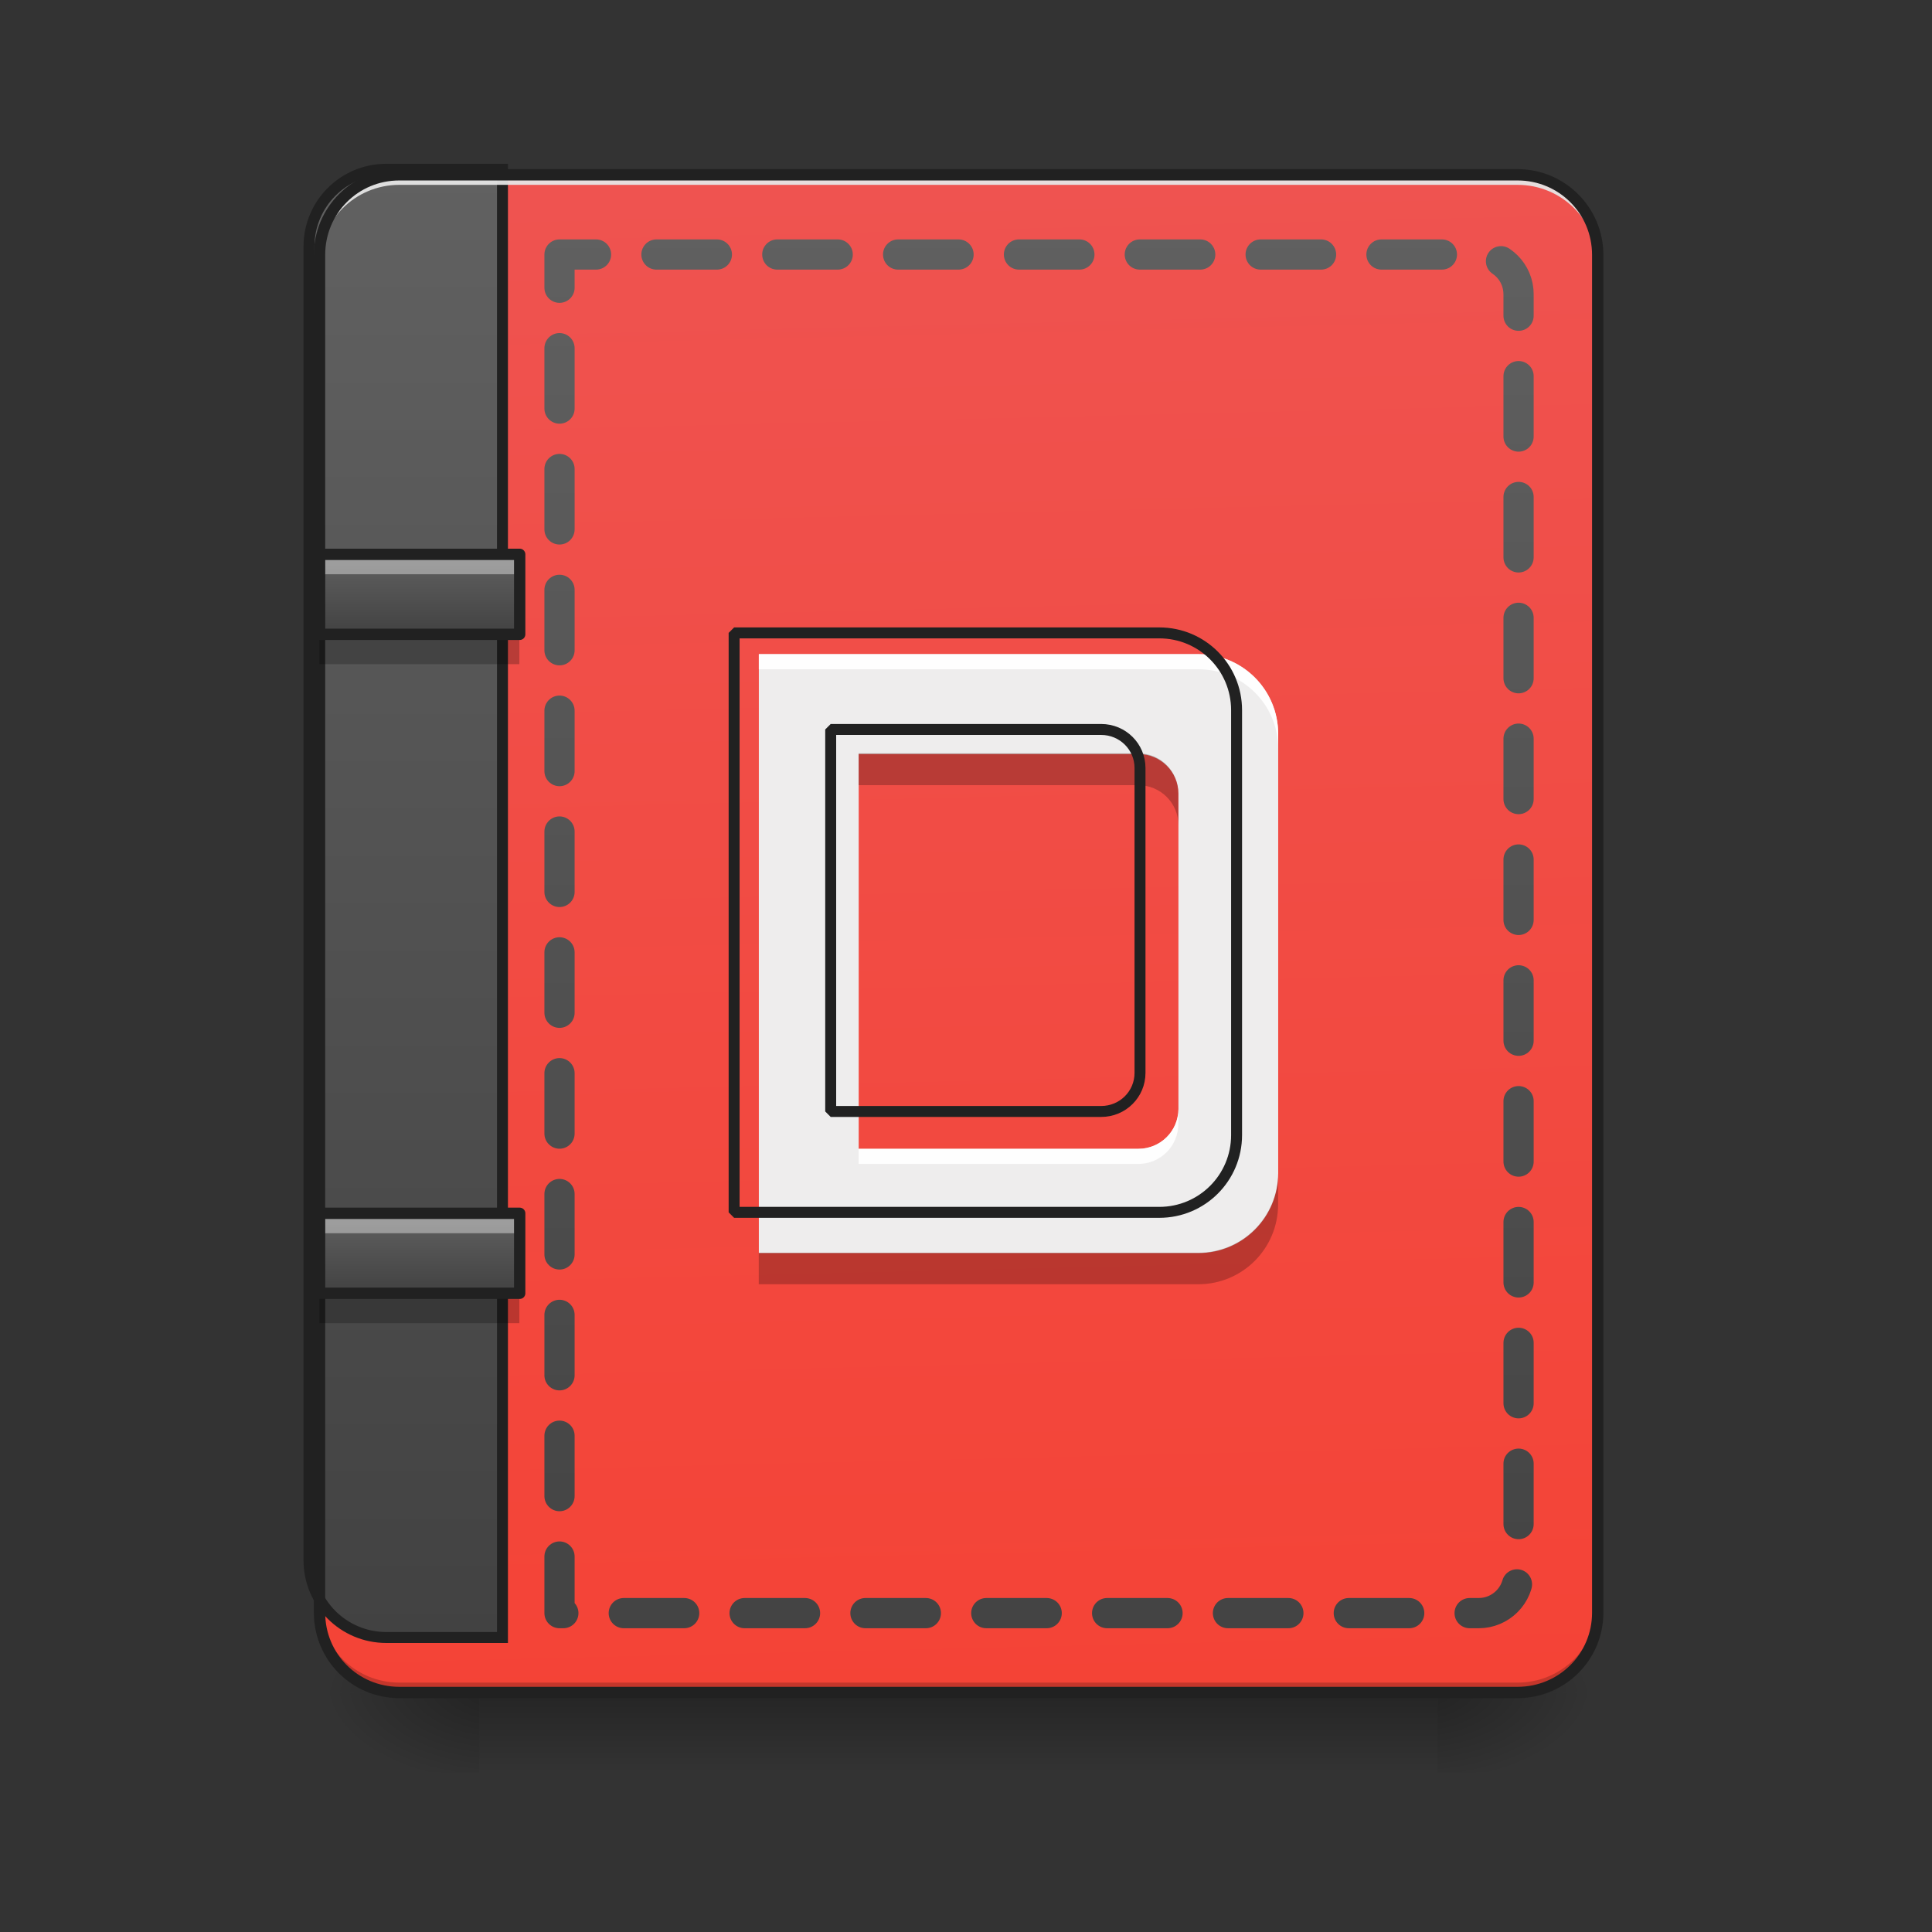 <svg height="22" viewBox="0 0 22 22" width="22" xmlns="http://www.w3.org/2000/svg" xmlns:xlink="http://www.w3.org/1999/xlink"><rect x="0" y="0" width="22" height="22" fill="#333333" stroke="none"/><linearGradient id="a" gradientUnits="userSpaceOnUse" x1="10.915" x2="10.915" y1="19.273" y2="20.183"><stop offset="0" stop-opacity=".275"/><stop offset="1" stop-opacity="0"/></linearGradient><linearGradient id="b"><stop offset="0" stop-opacity=".314"/><stop offset=".222" stop-opacity=".275"/><stop offset="1" stop-opacity="0"/></linearGradient><radialGradient id="c" cx="450.909" cy="189.579" gradientTransform="matrix(0 -.054 -.097 -0 34.475 43.722)" gradientUnits="userSpaceOnUse" r="21.167" xlink:href="#b"/><radialGradient id="d" cx="450.909" cy="189.579" gradientTransform="matrix(-0 .054 .097 0 -12.645 -5.175)" gradientUnits="userSpaceOnUse" r="21.167" xlink:href="#b"/><radialGradient id="e" cx="450.909" cy="189.579" gradientTransform="matrix(-0 -.054 .097 -0 -12.645 43.722)" gradientUnits="userSpaceOnUse" r="21.167" xlink:href="#b"/><radialGradient id="f" cx="450.909" cy="189.579" gradientTransform="matrix(0 .054 -.097 0 34.475 -5.175)" gradientUnits="userSpaceOnUse" r="21.167" xlink:href="#b"/><linearGradient id="g" gradientTransform="matrix(.052 0 0 .149 -4.025 23.128)" gradientUnits="userSpaceOnUse" x1="306.917" x2="305.955" y1="-25.792" y2="-141.415"><stop offset="0" stop-color="#f44336"/><stop offset="1" stop-color="#ef5350"/></linearGradient><linearGradient id="h"><stop offset="0" stop-color="#424242"/><stop offset="1" stop-color="#616161"/></linearGradient><linearGradient id="i" gradientTransform="matrix(4.556 0 0 13.146 -353.973 2034.18)" gradientUnits="userSpaceOnUse" x1="165.485" x2="165.485" xlink:href="#h" y1="-25.792" y2="-141.415"/><linearGradient id="j" gradientUnits="userSpaceOnUse" x1="275.166" x2="275.166" xlink:href="#h" y1="233.5" y2="-168.666"/><linearGradient id="k" gradientUnits="userSpaceOnUse" x1="4.548" x2="4.548" xlink:href="#h" y1="7.221" y2="6.312"/><linearGradient id="l" gradientUnits="userSpaceOnUse" x1="4.548" x2="4.548" xlink:href="#h" y1="14.725" y2="13.816"/><path d="m5.457 19.273h10.914v.91h-10.914zm0 0" fill="url(#a)"/><path d="m16.371 19.273h1.82v-.91h-1.82zm0 0" fill="url(#c)"/><path d="m5.457 19.273h-1.82v.91h1.82zm0 0" fill="url(#d)"/><path d="m5.457 19.273h-1.82v-.91h1.82zm0 0" fill="url(#e)"/><path d="m16.371 19.273h1.82v.91h-1.82zm0 0" fill="url(#f)"/><path d="m4.547 1.992h12.734c.504 0 .91.406.91.91v15.461c0 .504-.406.91-.91.91h-12.734c-.5 0-.91-.406-.91-.91v-15.461c0-.504.41-.91.91-.91zm0 0" fill="url(#g)"/><path d="m399.905 175.216c-44.319 0-80.05 35.73-80.05 80.05v1359.813c0 44.319 35.73 80.05 80.05 80.05h120.246v-1519.912zm0 0" fill="url(#i)" stroke="#212121" stroke-linecap="round" stroke-width="11.339" transform="scale(.011)"/><path d="m4.547 19.273c-.504 0-.91-.406-.91-.91v-.113c0 .504.406.91.91.91h12.734c.504 0 .91-.406.91-.91v.113c0 .504-.406.91-.91.91zm0 0" fill-opacity=".196"/><path d="m4.547 1.992c-.504 0-.91.406-.91.91v.113c0-.504.406-.91.91-.91h12.734c.504 0 .91.406.91.91v-.113c0-.504-.406-.91-.91-.91zm0 0" fill="#e6e6e6" fill-opacity=".937"/><path d="m4.547 1.926c-.539 0-.973.438-.973.977v15.461c0 .539.434.973.973.973h12.734c.539 0 .977-.434.977-.973v-15.461c0-.539-.438-.977-.977-.977zm0 .129h12.734c.469 0 .848.375.848.848v15.461c0 .469-.379.844-.848.844h-12.734c-.469 0-.844-.375-.844-.844v-15.461c0-.473.375-.848.844-.848zm0 0" fill="#212121"/><path d="m8.641 7.449v6.82h5.004c.504 0 .91-.406.91-.91v-5c0-.504-.406-.91-.91-.91zm1.137 1.137h3.184c.254 0 .457.203.457.453v3.59c0 .25-.203.453-.457.453h-3.184zm0 0" fill="#eee" fill-opacity=".996"/><path d="m8.641 7.449v.172h5.004c.504 0 .91.402.91.906v-.168c0-.504-.406-.91-.91-.91zm4.777 5.18c0 .25-.203.453-.457.453h-3.184v.172h3.184c.254 0 .457-.203.457-.457zm0 0" fill="#fff" fill-opacity=".916"/><path d="m9.777 8.578v.363h3.184c.254 0 .457.203.457.453v-.359c0-.254-.203-.457-.457-.457zm4.777 4.777c0 .504-.406.91-.91.91h-5.004v.359h5.004c.504 0 .91-.406.91-.91zm0 0" fill-opacity=".235"/><path d="m759.956 655.17v599.857h440.101c44.319 0 80.05-35.73 80.05-80.05v-439.758c0-44.319-35.73-80.05-80.05-80.05zm99.976 99.976h280.002c22.331 0 40.197 17.865 40.197 39.853v315.732c0 21.988-17.865 39.853-40.197 39.853h-280.002zm0 0" fill="none" stroke="#212121" stroke-linecap="square" stroke-linejoin="bevel" stroke-width="11.339" transform="scale(.011)"/><path d="m148.168-147.461v359.784h243.431c5.818 0 10.544-4.727 10.544-10.544v-338.695c0-5.909-4.727-10.544-10.544-10.544zm0 0" style="fill:none;stroke-width:8;stroke-linecap:round;stroke-linejoin:round;stroke-dasharray:16 16;stroke-dashoffset:7.2;stroke:url(#j)" transform="matrix(.043 0 0 .043 0 9.239)"/><path d="m3.637 6.312h2.277v.91h-2.277zm0 0" fill="url(#k)"/><path d="m3.637 7.223v.34h2.277v-.34zm0 0" fill-opacity=".235"/><path d="m3.637 6.312v.227h2.277v-.227zm0 0" fill="#fff" fill-opacity=".392"/><path d="m84.628-20.48h52.995v21.18h-52.995zm0 0" fill="none" stroke="#212121" stroke-linecap="round" stroke-linejoin="round" stroke-width="3" transform="matrix(.043 0 0 .043 0 7.193)"/><path d="m3.637 13.816h2.277v.91h-2.277zm0 0" fill="url(#l)"/><path d="m3.637 14.727v.34h2.277v-.34zm0 0" fill-opacity=".235"/><path d="m3.637 13.816v.227h2.277v-.227zm0 0" fill="#fff" fill-opacity=".392"/><path d="m84.628-20.486h52.995v21.18h-52.995zm0 0" fill="none" stroke="#212121" stroke-linecap="round" stroke-linejoin="round" stroke-width="3" transform="matrix(.043 0 0 .043 0 14.697)"/></svg>